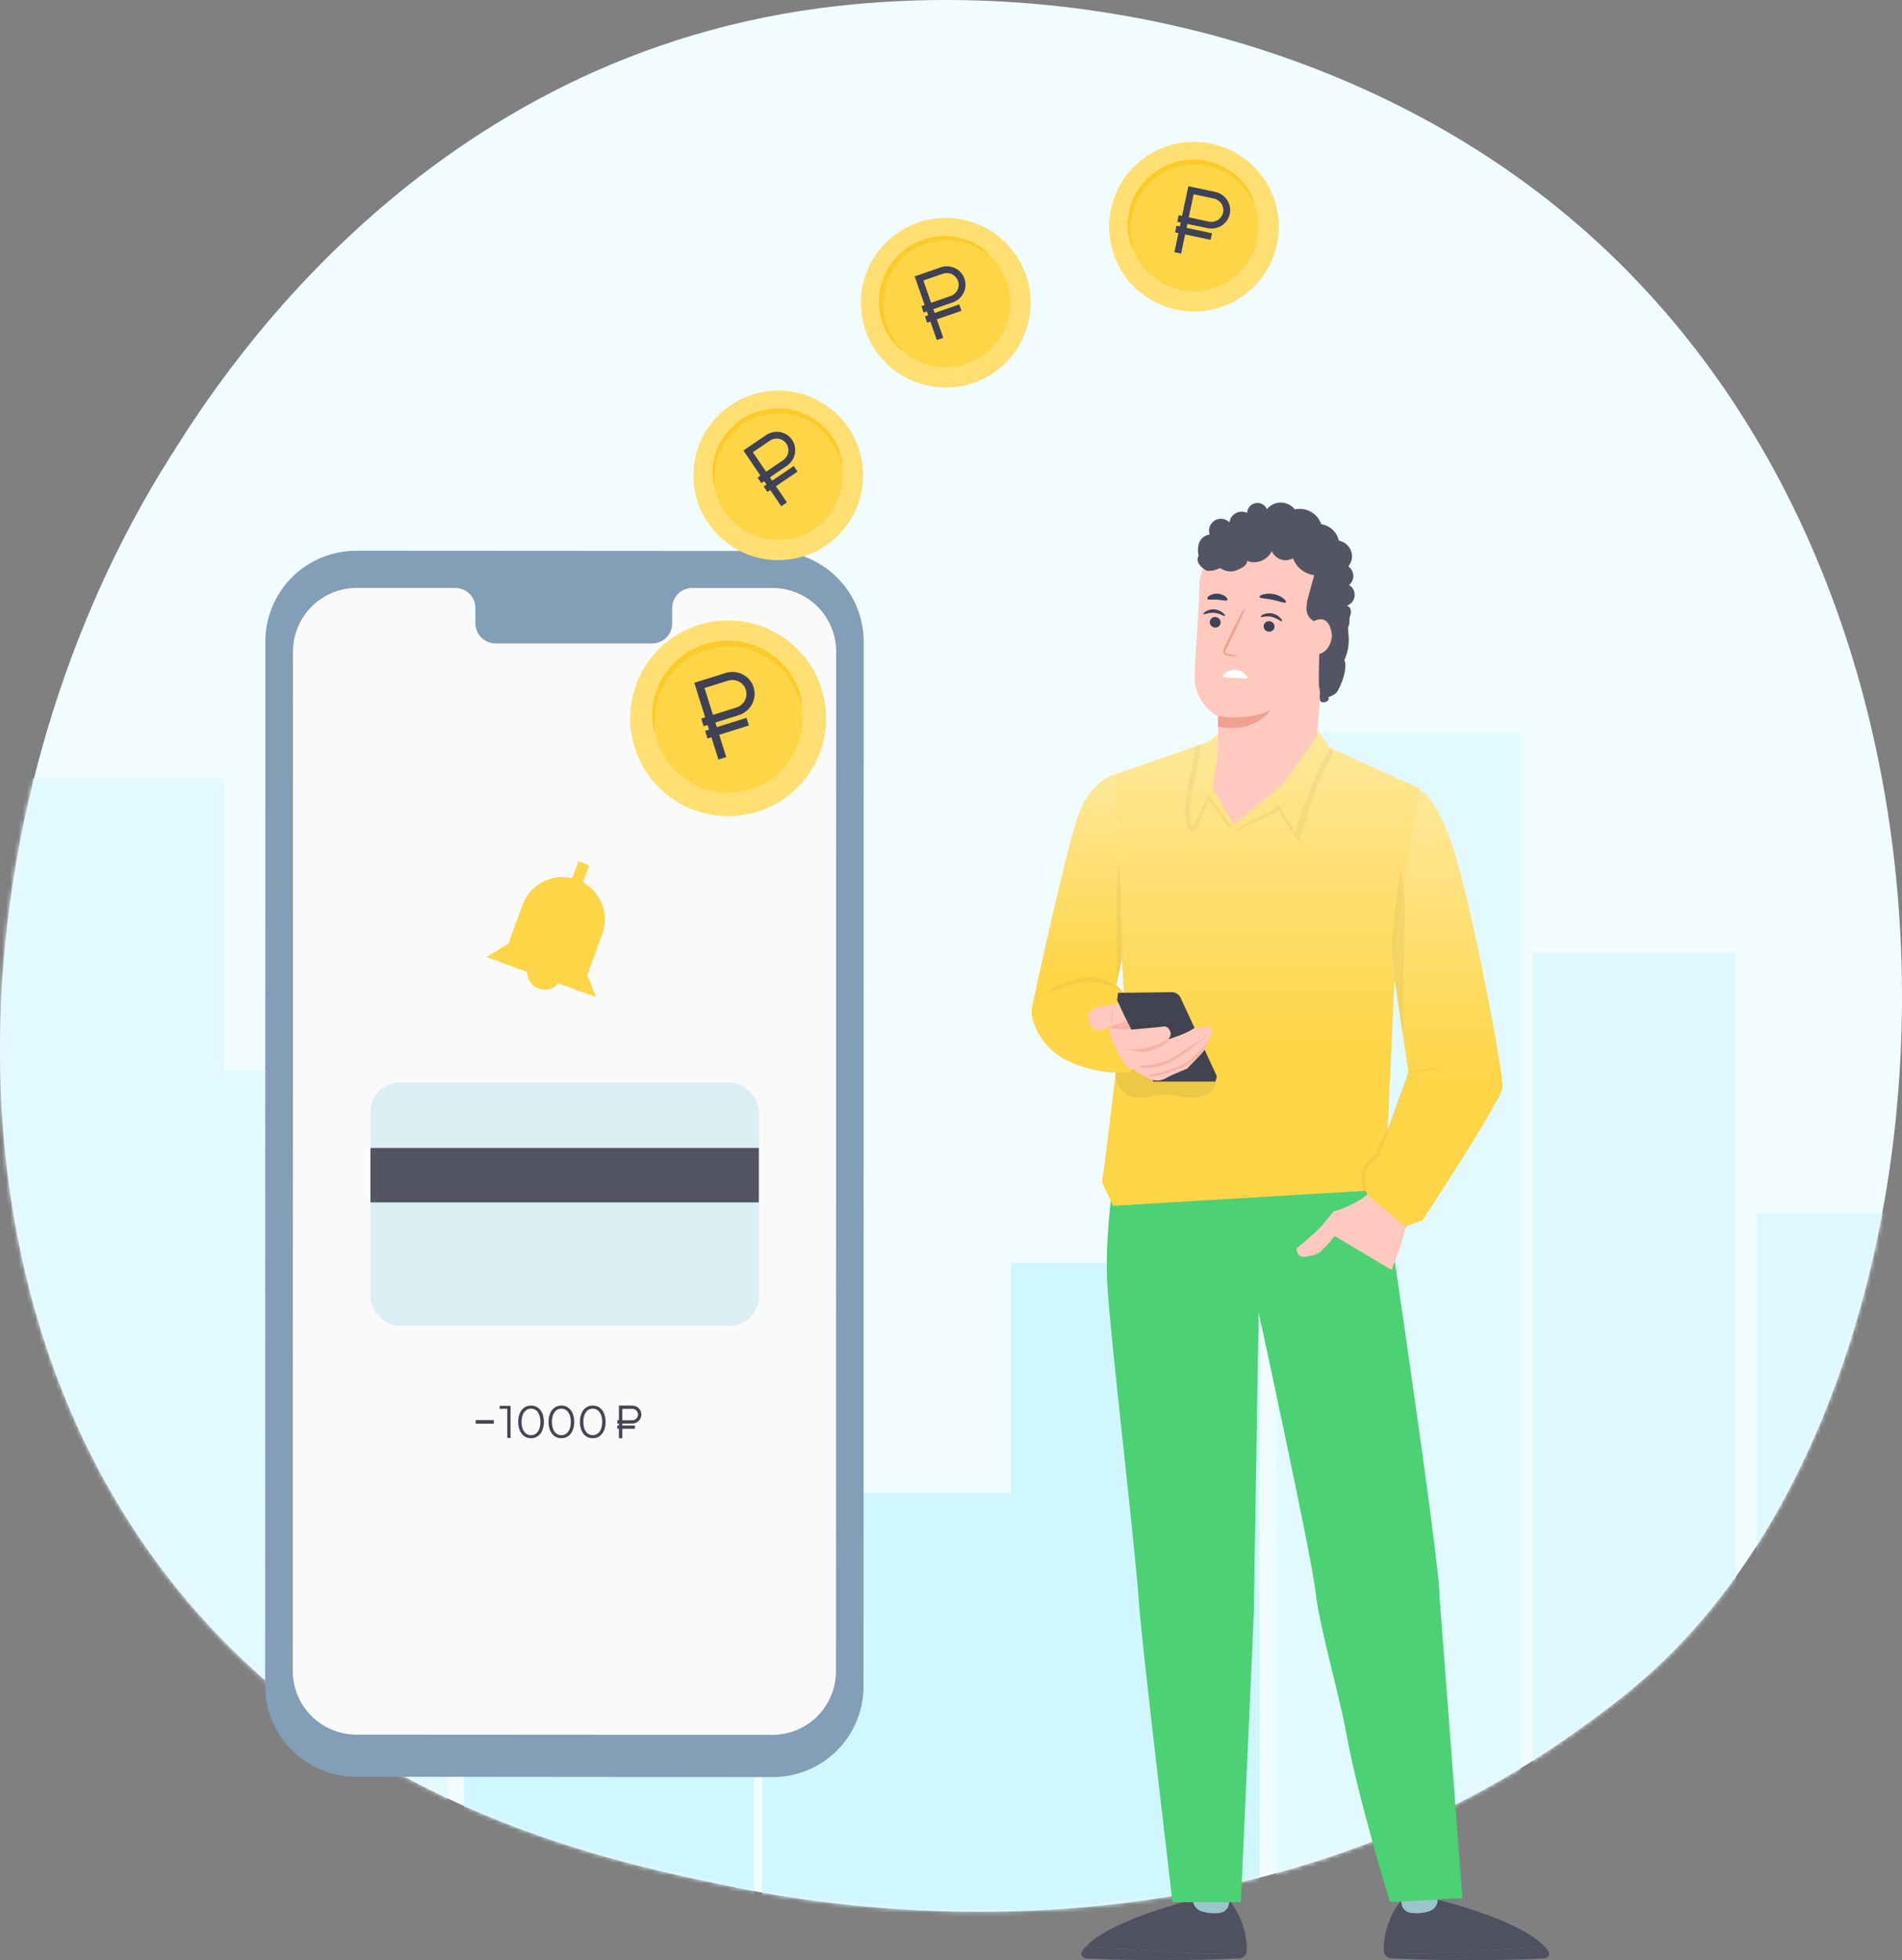<svg width="459" height="473" viewBox="0 0 459 473" fill="none" xmlns="http://www.w3.org/2000/svg">
<rect x="0" y="0" width="459" height="473" fill="#808080" stroke="none"/>
<path d="M405.796 396.42C396.371 406.347 387.452 412.747 380.407 417.804C297.577 477.253 199.58 459.925 178.751 455.693C147.995 449.443 88.544 437.363 45.559 386.799C-19.472 310.298 -9.344 189.774 41.096 110.212C50.318 95.66 99.06 14.888 198.118 1.936C258.067 -5.904 327.953 9.905 378.556 52.319C484.782 141.348 477.22 321.2 405.796 396.42Z" fill="#F0FCFF"/>
<mask id="mask0" mask-type="alpha" maskUnits="userSpaceOnUse" x="0" y="0" width="459" height="462">
<path d="M405.796 396.42C396.371 406.347 387.452 412.747 380.407 417.804C297.577 477.253 199.58 459.925 178.751 455.693C147.995 449.443 88.544 437.363 45.559 386.799C-19.472 310.298 -9.344 189.774 41.096 110.212C50.318 95.66 99.06 14.888 198.118 1.936C258.067 -5.904 327.953 9.905 378.556 52.319C484.782 141.348 477.22 321.2 405.796 396.42Z" fill="#F0FCFF"/>
</mask>
<g mask="url(#mask0)">
<path d="M0 187.859H53.99V258.306H107.98V435.672H0V187.859Z" fill="#E1F9FF"/>
<rect x="111.98" y="242.817" width="69.987" height="247.814" fill="#D0F6FF"/>
<path d="M183.967 360.229H243.956V304.771H303.945V490.631H183.967V360.229Z" fill="#D0F6FF"/>
<rect x="307.943" y="176.867" width="58.989" height="313.764" fill="#E1F9FF"/>
<rect x="369.934" y="229.827" width="48.991" height="260.804" fill="#DEF8FF"/>
<rect x="423.924" y="292.78" width="48.991" height="197.851" fill="#DEF8FF"/>
</g>
<path d="M262.08 469.688C268.925 470.196 280.787 471.017 290.146 471.371C295.769 471.583 299.007 471.112 300.874 470.469C300.874 470.649 300.874 470.818 300.855 470.976C300.829 471.387 300.626 471.774 300.286 472.064C299.945 472.353 299.491 472.525 299.012 472.544C286.773 473.141 274.505 473.152 262.265 472.576C262.028 472.566 261.799 472.504 261.598 472.396C261.398 472.288 261.233 472.137 261.12 471.959C261.007 471.78 260.95 471.58 260.953 471.377C260.957 471.174 261.021 470.976 261.14 470.8C261.423 470.411 261.737 470.04 262.08 469.688Z" fill="#4F5160"/>
<path d="M290.146 471.369C280.787 471.015 268.919 470.194 262.08 469.686C268.804 462.616 290.146 457.851 290.146 457.851H296.179C300.326 462.972 300.918 467.85 300.881 470.469C299.007 471.109 295.769 471.581 290.146 471.369Z" fill="#4F5160"/>
<path d="M297.188 448.019L296.624 459.172C296.595 459.762 296.362 460.323 295.965 460.76C295.568 461.197 295.032 461.483 294.447 461.569C292.929 461.797 291.379 461.669 289.919 461.195C289.404 461.027 288.943 460.723 288.587 460.315C288.23 459.907 287.99 459.41 287.892 458.877L285.941 448.019H297.188Z" fill="#9BC4CE"/>
<path d="M372.742 469.688C365.897 470.196 354.035 471.017 344.676 471.371C339.053 471.583 335.815 471.112 333.949 470.469C333.949 470.649 333.949 470.818 333.967 470.976C333.993 471.387 334.196 471.774 334.537 472.064C334.877 472.353 335.331 472.525 335.81 472.544C348.049 473.141 360.317 473.152 372.558 472.576C372.794 472.566 373.024 472.504 373.224 472.396C373.425 472.288 373.589 472.137 373.702 471.959C373.815 471.78 373.873 471.58 373.869 471.377C373.865 471.174 373.801 470.976 373.682 470.8C373.399 470.411 373.085 470.04 372.742 469.688Z" fill="#4F5160"/>
<path d="M344.677 471.369C354.035 471.015 365.903 470.194 372.742 469.686C366.019 462.616 344.677 457.851 344.677 457.851H338.643C334.497 462.972 333.904 467.85 333.941 470.469C335.815 471.109 339.053 471.581 344.677 471.369Z" fill="#4F5160"/>
<path d="M334.939 446.52L338.198 459.172C338.227 459.761 338.46 460.323 338.857 460.76C339.254 461.197 339.79 461.483 340.375 461.569C341.893 461.797 343.443 461.669 344.903 461.195C345.418 461.027 345.878 460.723 346.235 460.315C346.592 459.907 346.832 459.41 346.93 458.877L344.903 445.021L334.939 446.52Z" fill="#9BC4CE"/>
<path d="M284.356 453.494C284.439 453.66 285.277 453.384 286.383 453.43C287.488 453.476 288.308 453.78 288.41 453.623C288.511 453.467 287.682 452.84 286.41 452.803C285.139 452.767 284.255 453.356 284.356 453.494Z" fill="#3F4256"/>
<path d="M285.169 449.103C285.814 449.25 286.486 449.231 287.122 449.047C287.822 448.91 288.505 448.694 289.157 448.403C289.538 448.23 289.907 448.033 290.262 447.814C290.478 447.695 290.674 447.542 290.843 447.363C290.954 447.238 291.02 447.079 291.03 446.912C291.04 446.745 290.993 446.58 290.898 446.442C290.797 446.319 290.668 446.22 290.523 446.153C290.378 446.086 290.22 446.053 290.06 446.056C289.81 446.054 289.561 446.092 289.323 446.166C288.91 446.274 288.506 446.415 288.116 446.59C287.469 446.88 286.872 447.271 286.348 447.749C285.427 448.56 285.178 449.241 285.242 449.268C285.307 449.296 285.749 448.753 286.661 448.081C287.504 447.453 288.466 447.002 289.489 446.755C289.894 446.645 290.253 446.636 290.364 446.81C290.474 446.985 290.41 446.903 290.364 447.013C290.236 447.143 290.09 447.255 289.931 447.344C289.604 447.556 289.266 447.75 288.918 447.924C288.326 448.221 287.71 448.464 287.075 448.652C286.43 448.756 285.793 448.906 285.169 449.103Z" fill="#3F4256"/>
<path d="M285.426 449.351C285.791 448.81 285.957 448.16 285.896 447.51C285.913 446.824 285.803 446.141 285.573 445.494C285.436 445.109 285.261 444.739 285.048 444.389C284.933 444.14 284.755 443.925 284.532 443.764C284.31 443.603 284.05 443.501 283.777 443.469C283.607 443.475 283.442 443.528 283.301 443.623C283.159 443.717 283.047 443.848 282.976 444.003C282.876 444.218 282.814 444.448 282.791 444.684C282.726 445.096 282.726 445.515 282.791 445.927C282.935 446.623 283.252 447.272 283.713 447.814C284.505 448.734 285.306 448.946 285.316 448.882C285.325 448.817 284.708 448.458 284.099 447.556C283.747 447.042 283.52 446.452 283.436 445.835C283.381 445.481 283.381 445.121 283.436 444.767C283.482 444.38 283.63 444.058 283.786 444.095C283.943 444.132 284.321 444.371 284.486 444.684C284.687 444.996 284.86 445.326 285.002 445.669C285.231 446.259 285.373 446.879 285.426 447.51C285.509 448.688 285.325 449.324 285.426 449.351Z" fill="#3F4256"/>
<path d="M269.188 281.235L333.481 283.297C333.481 283.297 347.795 378.826 347.399 385.482L352.934 458.011L335.437 459.011C335.437 459.011 327.757 433.924 324.939 418.541C323.096 408.304 318.393 392.598 317.463 384.055C316.533 375.512 303.739 316.696 303.739 316.696C303.739 316.696 302.624 385.104 302.596 387.958C302.569 390.812 299.443 459.011 299.443 459.011H282.946C281.629 447.31 275.608 397.108 274.936 387.645C273.72 370.559 267.742 321.363 267.18 309.055C266.618 296.747 269.188 281.235 269.188 281.235Z" fill="#4CD174"/>
<path d="M265.95 285.312C266.18 284.492 271.301 242.044 271.301 242.044L268.639 187.022L291.556 178.985L295.185 176.223L318.213 176.49L320.829 180.375L342.641 190.29L336.561 235.398L334.857 273.142L333.245 287.116L268.593 290.973L265.95 285.312Z" fill="url(#paint0_linear)"/>
<g opacity="0.3">
<path opacity="0.3" d="M269.308 257.208L293.496 260.117C293.534 261.017 293.287 261.906 292.791 262.657C292.295 263.409 291.575 263.986 290.733 264.306C289.018 264.894 287.176 265.012 285.4 264.647C283.632 264.276 281.827 264.109 280.021 264.149C278.178 264.315 276.456 265.024 274.651 264.913C273.75 264.858 272.874 264.599 272.089 264.156C271.304 263.712 270.63 263.096 270.119 262.353C269.608 261.61 269.272 260.761 269.138 259.87C269.004 258.978 269.075 258.068 269.345 257.208H269.308Z" fill="#3F4256"/>
</g>
<path d="M269.383 186.715C269.383 186.715 263.12 187.99 259.988 197.371C256.856 206.751 249.487 240.886 249.018 243.234C248.548 245.581 250.583 253.112 258.763 256.472C263.189 258.384 268.029 259.141 272.828 258.672V241.393L269.383 237.637L270.728 231.542L269.383 186.715Z" fill="url(#paint1_linear)"/>
<path d="M252.953 239.676C253.234 239.583 254.454 239.039 254.718 238.905C255.243 238.675 255.746 238.603 256.704 238.244C257.816 237.82 258.962 237.493 260.131 237.269C260.821 237.13 261.519 237.041 262.222 237.002C262.967 236.949 263.716 236.992 264.451 237.131C267.059 237.639 269.679 238.07 271.399 240.095C271.891 240.726 272.285 241.427 272.569 242.175C272.637 242.463 272.723 242.746 272.827 243.022C272.839 242.949 272.839 242.874 272.827 242.801C272.827 242.645 272.753 242.424 272.689 242.148C272.434 241.373 272.055 240.645 271.565 239.994C269.853 237.887 267.452 236.453 264.786 235.943C264.031 235.796 263.259 235.752 262.492 235.814C261.781 235.861 261.073 235.953 260.374 236.09C259.197 236.337 258.045 236.685 256.929 237.131C256.008 237.508 255.225 237.867 254.718 238.125C254.46 238.244 254.082 238.603 253.953 238.676C253.87 238.708 253.023 239.622 252.953 239.676Z" fill="black" fill-opacity="0.04"/>
<path d="M298.269 200.381L298.668 200.298L298.946 200.205C299.629 199.751 300.287 199.586 301.014 199.206C301.935 198.699 303.087 198.342 304.404 197.707C305.885 197.017 307.237 196.592 308.549 195.617H308.383L312.443 201.704L313.443 203.203L313.943 201.704C314.044 201.373 314.841 199.065 314.943 198.706C316.329 193.955 317.418 190.733 319.442 186.216C320.216 184.485 320.981 183.074 321.441 182.117L321.941 181.219L321.059 180.764C321.061 180.73 320.829 180.714 320.827 180.681C320.827 180.681 320.827 180.681 320.763 180.764L320.606 181.04C320.477 181.288 320.274 181.647 320.026 182.117C319.528 183.037 318.838 184.437 318.036 186.167C315.965 190.67 314.229 195.32 312.841 200.077L312.546 201.136H312.767L308.715 194.37L308.65 194.259L308.549 194.342C307.253 195.314 305.865 196.156 304.404 196.855C303.096 197.509 301.935 198.061 301.014 198.577C300.292 198.974 299.594 199.414 298.923 199.893L298.407 200.298C298.359 200.322 298.313 200.35 298.269 200.381Z" fill="black" fill-opacity="0.04"/>
<path d="M289.947 179.72C289.947 179.72 289.947 179.72 289.272 179.953L288.447 180.22C288.235 181.205 287.998 183.513 287.593 185.216C287.188 186.919 286.917 188.929 286.447 191.212C286.198 192.41 286.017 193.987 285.947 195.209C285.864 196.535 286.017 197.918 286.447 199.175C286.521 199.414 287.355 200.475 287.447 200.705L287.947 201.204L288.447 200.205C289.936 197.642 290.722 195.712 291.766 192.938H291.581L294.946 197.707L296.584 199.608L297.108 199.928C297.142 199.979 297.9 200.164 297.945 200.205C297.915 200.15 297.44 199.657 297.403 199.608L297.108 199.175L295.929 197.536L291.701 191.737L291.581 191.58L291.517 191.764C290.46 194.52 289.182 197.186 287.694 199.736H287.906C287.823 199.525 287.713 199.313 287.639 199.083C287.224 197.854 287.049 196.557 287.123 195.262C287.191 194.053 287.348 192.85 287.593 191.663C288.053 189.38 288.514 187.327 288.827 185.596C289.14 183.866 289.454 182.494 289.656 181.5C289.739 181.03 289.813 180.662 289.868 180.386C289.901 180.244 289.943 179.866 289.947 179.72Z" fill="black" fill-opacity="0.04"/>
<path d="M269.95 207.699C269.876 207.699 269.349 210.824 269.45 221.189C269.552 231.555 269.386 237.177 269.45 237.177C269.482 237.177 270.45 233.68 270.95 231.681C271.118 229.085 270.65 225.832 270.599 220.608C270.498 210.243 270.015 207.699 269.95 207.699Z" fill="black" fill-opacity="0.04"/>
<path d="M317.727 177.999L308.977 189.884L297.666 198.961L292.572 190.087L293.947 181.863V172.87C293.947 172.87 289.044 170.662 288.281 164.218C288.281 158.381 289.448 147.72 289.448 140.394C290.187 136.126 292.103 133.46 295.542 130.823C298.981 128.185 303.287 126.939 307.604 127.331L308.525 127.414C318.068 128.84 322.176 137.742 320.5 147.234L317.736 177.999" fill="#FFC9BF"/>
<path d="M293.946 172.87C298.197 173.337 302.87 173.243 306.66 171.263C306.66 171.263 303.074 177.034 293.946 175.368V172.87Z" fill="#F19F90"/>
<path d="M291.954 149.973C291.918 150.316 292.019 150.659 292.234 150.928C292.45 151.197 292.763 151.37 293.106 151.409C293.272 151.438 293.442 151.433 293.606 151.395C293.77 151.357 293.925 151.287 294.062 151.188C294.198 151.09 294.313 150.965 294.401 150.821C294.488 150.677 294.546 150.517 294.571 150.35C294.602 150.007 294.5 149.666 294.285 149.396C294.071 149.127 293.76 148.951 293.419 148.905C293.252 148.877 293.082 148.883 292.918 148.922C292.754 148.961 292.599 149.033 292.463 149.132C292.326 149.231 292.211 149.357 292.124 149.501C292.036 149.646 291.979 149.806 291.954 149.973Z" fill="#3F4256"/>
<path d="M290.418 148.207C290.566 148.391 291.625 147.747 293.044 147.875C294.463 148.004 295.439 148.796 295.605 148.658C295.771 148.52 295.55 148.262 295.126 147.894C294.556 147.407 293.847 147.113 293.099 147.056C292.363 146.987 291.623 147.154 290.989 147.535C290.519 147.829 290.344 148.124 290.418 148.207Z" fill="#3F4256"/>
<path d="M304.951 150.965C304.915 151.308 305.015 151.652 305.231 151.923C305.446 152.193 305.76 152.368 306.103 152.41C306.269 152.439 306.439 152.434 306.603 152.396C306.767 152.358 306.922 152.288 307.059 152.189C307.195 152.091 307.311 151.966 307.398 151.822C307.486 151.678 307.543 151.518 307.568 151.351C307.602 151.008 307.5 150.665 307.285 150.395C307.07 150.125 306.759 149.95 306.416 149.906C306.25 149.877 306.08 149.882 305.916 149.92C305.752 149.957 305.597 150.028 305.46 150.126C305.324 150.225 305.208 150.35 305.121 150.494C305.034 150.638 304.976 150.798 304.951 150.965Z" fill="#3F4256"/>
<path d="M304.218 148.848C304.347 149.051 305.48 148.526 306.871 148.848C308.262 149.171 309.146 150.036 309.331 149.898C309.515 149.76 309.331 149.493 308.934 149.078C308.414 148.541 307.743 148.175 307.009 148.029C306.285 147.885 305.534 147.972 304.862 148.278C304.393 148.48 304.218 148.756 304.218 148.848Z" fill="#3F4256"/>
<path d="M298.701 158.412C297.979 158.106 297.22 157.896 296.444 157.786C296.084 157.721 295.743 157.611 295.706 157.362C295.71 156.986 295.829 156.62 296.047 156.313C296.462 155.466 296.904 154.582 297.365 153.652C299.207 149.869 300.58 146.748 300.423 146.674C300.267 146.601 298.655 149.611 296.812 153.395C296.361 154.315 295.937 155.236 295.531 156.074C295.263 156.487 295.152 156.984 295.218 157.473C295.26 157.604 295.33 157.724 295.424 157.824C295.518 157.925 295.634 158.003 295.762 158.053C295.958 158.126 296.162 158.175 296.37 158.2C297.135 158.369 297.918 158.44 298.701 158.412Z" fill="#F19F90"/>
<path d="M303.947 144.043C304.049 144.439 305.477 144.384 307.125 144.733C308.774 145.083 310.073 145.654 310.322 145.341C310.432 145.184 310.239 144.798 309.723 144.42C309.05 143.887 308.256 143.526 307.411 143.371C306.571 143.188 305.698 143.21 304.869 143.435C304.233 143.573 303.901 143.85 303.947 144.043Z" fill="#3F4256"/>
<path d="M291.37 144.506C291.591 144.846 292.595 144.598 293.774 144.69C294.953 144.782 295.921 145.104 296.179 144.791C296.289 144.634 296.179 144.303 295.755 143.953C295.204 143.538 294.543 143.295 293.855 143.254C293.167 143.213 292.481 143.376 291.886 143.723C291.443 144.018 291.277 144.34 291.37 144.506Z" fill="#3F4256"/>
<path d="M289.269 131.319C289.432 130.711 289.77 130.163 290.242 129.746C290.714 129.328 291.298 129.059 291.922 128.972C291.712 128.355 291.719 127.684 291.94 127.071C292.162 126.458 292.586 125.939 293.142 125.598C293.698 125.258 294.353 125.116 295 125.197C295.648 125.278 296.248 125.577 296.703 126.044C296.764 125.577 296.936 125.13 297.204 124.742C297.472 124.354 297.829 124.036 298.245 123.814C298.661 123.591 299.125 123.471 299.597 123.464C300.068 123.456 300.535 123.561 300.958 123.77C300.977 123.205 301.187 122.663 301.555 122.233C301.922 121.802 302.425 121.51 302.981 121.403C303.536 121.296 304.112 121.381 304.613 121.644C305.114 121.907 305.511 122.332 305.739 122.85C306.146 122.349 306.662 121.947 307.247 121.672C307.831 121.398 308.47 121.258 309.116 121.265C309.762 121.271 310.398 121.422 310.978 121.708C311.557 121.993 312.065 122.406 312.463 122.914C313.781 122.627 315.158 122.832 316.336 123.49C317.513 124.148 318.409 125.214 318.855 126.486C319.881 126.651 320.835 127.119 321.593 127.829C322.351 128.539 322.88 129.46 323.111 130.472C323.77 130.588 324.387 130.876 324.901 131.305C325.414 131.735 325.805 132.292 326.036 132.92C326.266 133.548 326.327 134.226 326.213 134.885C326.099 135.545 325.814 136.162 325.386 136.677C325.742 136.927 326.036 137.256 326.244 137.638C326.452 138.02 326.569 138.445 326.586 138.88C326.603 139.315 326.52 139.747 326.342 140.145C326.164 140.542 325.897 140.892 325.561 141.169C326.015 141.439 326.382 141.833 326.619 142.305C326.856 142.777 326.952 143.307 326.897 143.832C326.842 144.357 326.637 144.855 326.307 145.268C325.977 145.68 325.536 145.989 325.036 146.159C325.957 146.361 326.215 147.623 325.856 148.488C325.496 149.353 325.828 150.413 325.386 151.242C325.017 151.923 326.307 155.239 324.44 159.236C325.44 161.734 323 166.763 322.44 167.23C321.88 167.697 321.226 168.037 320.522 168.227L320.669 168.43C320.761 169.249 319.582 169.7 318.827 169.35C318.148 168.865 318.722 167.016 318.441 166.231C317.943 165.425 318.663 153.162 318.441 152.241C318.338 151.777 317.941 151.741 317.353 151.242C317.059 150.682 316.643 150.089 317.059 149.86C316.549 149.595 316.117 149.2 315.808 148.715C315.5 148.23 315.324 147.672 315.3 147.098C315.266 145.944 315.437 144.794 315.806 143.701C316.248 142.062 316.697 140.424 317.151 138.785C316.009 138.636 314.929 138.18 314.027 137.465C313.125 136.75 312.435 135.803 312.03 134.725C311.585 134.975 311.092 135.128 310.583 135.174C310.075 135.22 309.562 135.158 309.079 134.992C308.596 134.826 308.154 134.559 307.782 134.211C307.409 133.862 307.115 133.438 306.918 132.967C306.409 134.047 305.509 134.894 304.399 135.337C303.289 135.779 302.053 135.785 300.94 135.351C301.078 136.677 298.619 137.671 297.311 137.901C296.298 137.945 295.299 137.657 294.464 137.082C294.464 137.082 292.143 138.187 290.983 137.588C289.822 136.99 288.376 135.351 289.269 134.173C289.031 133.237 289.031 132.255 289.269 131.319Z" fill="#535565"/>
<path d="M316.141 150.452C316.27 150.376 320.713 146.866 321.439 153.385C320.992 158.132 317.264 158.073 317.232 157.884C317.199 157.695 316.141 150.452 316.141 150.452Z" fill="#FFC9BF"/>
<path d="M295.144 163.318C295.327 163.457 296.517 163.521 298.232 163.611C299.947 163.701 300.876 163.758 301.027 163.606C301.177 163.455 300.956 163.136 300.457 162.652C299.8 162.031 298.944 161.663 298.042 161.612C297.175 161.563 296.323 161.852 295.667 162.419C295.193 162.858 295.056 163.251 295.144 163.318Z" fill="white"/>
<path d="M269.825 239.58L282.721 239.414C283.152 239.412 283.576 239.524 283.95 239.739C284.324 239.954 284.634 240.264 284.849 240.638L293.654 259.703L293.323 260.983H278.355L269.595 241.329L269.825 239.58Z" fill="#414350"/>
<path d="M269.926 242.111L270.396 243.188L273.003 248.454C273.003 248.454 279.754 247.855 280.823 247.708C281.891 247.561 282.444 248.702 282.518 249.365C282.495 249.893 282.297 250.398 281.956 250.801C281.956 250.801 286.128 249.485 287.547 248.49C288.965 247.496 289.665 248.122 289.665 248.122C289.874 247.927 290.124 247.78 290.395 247.692C290.667 247.603 290.955 247.576 291.239 247.611C291.523 247.646 291.796 247.743 292.038 247.895C292.28 248.047 292.486 248.25 292.641 248.49C292.144 250.219 291.455 251.887 290.587 253.462C290.025 254.327 286.902 257.337 286.69 257.687C286.478 258.037 284.074 258.681 281.311 260.191C280.566 260.625 279.702 260.811 278.844 260.722C277.986 260.632 277.179 260.272 276.54 259.694C276.411 259.707 276.281 259.707 276.153 259.694C275.508 259.62 273.813 258 273.39 258.046C272.966 258.092 272.607 258.046 271.759 257.061C270.184 254.896 268.925 252.519 268.02 250C267.531 248.316 267.817 247.883 267.955 247.772C267.172 248.162 266.327 248.414 265.459 248.518C263.69 248.803 262.769 247.524 262.631 245.121C262.493 242.718 267.955 242.746 269.926 242.111Z" fill="#FFC9BF"/>
<path d="M270.847 253.103C270.989 253.16 271.138 253.197 271.289 253.213C271.584 253.268 272.008 253.324 272.542 253.37C273.922 253.462 275.262 254.103 276.613 253.809C277.969 253.52 279.233 252.973 280.449 252.31C280.82 252.118 281.609 251.554 281.949 251.311C282.083 251.235 281.863 250.807 281.974 250.7C281.974 250.7 281.403 251.031 280.473 251.501C279.246 252.107 277.95 252.561 276.613 252.854C275.277 253.144 273.909 253.265 272.542 253.213C271.511 253.176 270.847 253.066 270.847 253.103Z" fill="#F19F90" fill-opacity="0.5"/>
<path d="M267.531 248.058C267.531 248.113 271.717 248.654 272.951 248.313C272.451 247.314 271.96 246.379 271.951 246.315C271.169 246.304 270.42 246.922 269.677 247.165C268.915 247.335 268.189 247.637 267.531 248.058Z" fill="#F19F90" fill-opacity="0.5"/>
<path d="M268.147 243.51C268.083 243.51 268.332 244.265 268.341 245.204C268.362 245.598 268.322 245.992 268.221 246.373C268.165 246.522 268.07 246.653 267.945 246.751C267.945 246.751 268 246.751 268.092 246.751C268.207 246.68 268.3 246.578 268.359 246.456C268.514 246.064 268.58 245.643 268.553 245.223C268.584 244.625 268.443 244.031 268.147 243.51Z" fill="#F19F90" fill-opacity="0.5"/>
<path d="M274.643 257.208H274.854L275.389 257.623C275.914 257.623 276.805 257.733 277.735 257.623C278.826 257.507 279.903 257.282 280.95 256.951C281.568 256.75 282.167 256.491 282.737 256.177C283.326 255.855 283.906 255.478 284.505 255.1C287.195 253.379 289.509 251.243 291.057 250.23C290.979 249.627 290.672 249.077 290.2 248.693C290.075 248.594 289.939 248.511 289.795 248.445C289.703 248.445 289.647 248.38 289.647 248.389C289.647 248.399 289.85 248.491 290.154 248.748C290.583 249.139 290.855 249.672 290.918 250.249V250.184C289.343 251.151 286.939 252.679 284.25 254.392C283.651 254.769 283.071 255.146 282.49 255.469C281.929 255.774 281.344 256.033 280.74 256.242C279.708 256.575 278.647 256.813 277.572 256.951C276.651 257.08 275.904 257.135 275.389 257.19L274.79 257.254L274.643 257.208Z" fill="#F19F90" fill-opacity="0.5"/>
<path d="M276.927 259.5C277.14 259.5 277.536 259.865 277.745 259.823C278.151 259.758 278.731 259.657 279.45 259.5C281.319 259.099 283.15 258.535 284.921 257.816C285.899 257.404 286.814 256.856 287.638 256.186C288.298 255.637 288.914 255.037 289.48 254.391C289.969 253.839 290.337 253.379 290.595 253.056C290.732 252.895 291.839 250.993 291.947 250.811C291.791 250.953 290.479 252.45 290.347 252.615C290.071 252.918 289.684 253.369 289.186 253.894C288.618 254.523 288.002 255.108 287.344 255.643C286.527 256.286 285.625 256.813 284.664 257.208C282.901 257.922 281.088 258.503 279.239 258.948C278.529 259.123 277.958 259.243 277.553 259.335C277.341 259.377 277.132 259.432 276.927 259.5Z" fill="#F19F90" fill-opacity="0.5"/>
<g opacity="0.3">
<path opacity="0.3" d="M340.05 258.81C342.381 257.47 344.852 256.39 347.419 255.588C349.997 254.785 352.768 254.853 355.304 255.781C355.58 255.892 355.893 256.076 355.912 256.37C355.93 256.665 355.414 256.978 354.991 257.042C350.072 257.825 344.858 258.184 339.958 258.884" fill="#3F4256"/>
</g>
<path d="M312.896 301.249C312.896 301.249 317.944 297.152 319.399 295.293C320.855 293.433 321.813 292.365 321.813 292.365C321.813 292.365 327.855 290.524 330.103 288.002C332.35 285.479 335.97 281.769 335.97 281.769L343.127 289.263C343.127 289.263 339 295.946 338.66 298.156C338.319 300.365 335.804 306.441 335.804 306.441L322.071 298.238C322.071 298.238 319.141 302.326 317.272 302.777C315.706 303.127 313.016 304.241 312.896 301.249Z" fill="#FFC9BF"/>
<path d="M342.481 190.531C342.481 190.531 347.427 191.792 352.337 210.24C356.767 226.894 362.791 259.031 362.589 262.271C362.386 265.512 343.246 294.492 343.246 294.492L339.11 295.965L330.221 288.6C330.221 288.6 327.32 283.785 328.149 282.616C328.978 281.447 332.662 278.934 332.662 278.934L339.939 258.865L335.895 232.261L342.481 190.531Z" fill="url(#paint2_linear)"/>
<path d="M347.428 257.65C347.25 257.63 347.071 257.63 346.893 257.65L345.383 257.853L339.902 258.69H339.801L339.755 258.801C338.613 261.931 337.167 265.862 335.592 270.142C334.459 273.309 332.866 276.014 331.936 278.592L332 278.5C331.401 279.006 330.812 279.421 330.287 279.955C329.798 280.451 329.396 281.027 329.099 281.658C328.626 282.687 328.453 283.83 328.601 284.953C328.727 285.657 328.809 286.636 329.099 287.289L329.5 287.358C329.569 287.358 329.945 288.433 329.881 287.086C329.641 286.427 329.471 285.888 329.374 285.194C329.276 284.124 329.473 283.048 329.945 282.082C330.229 281.494 330.613 280.958 331.078 280.499C331.566 280.029 332.193 279.578 332.791 279.1H332.837V279.044C333.759 276.467 334.873 273.521 336.024 270.345L340.096 258.966L339.948 259.086L345.457 258.129L346.949 257.825C347.116 257.791 347.278 257.732 347.428 257.65Z" fill="black" fill-opacity="0.04"/>
<path d="M337.93 210C337.811 210 337.08 215.812 336.231 222.984C335.381 230.157 336.811 238.479 336.938 238.479C337.026 238.479 338.438 249.47 338.438 249.47C338.703 247.44 338.688 226.216 338.938 223.989C339.745 216.813 338.015 210 337.93 210Z" fill="black" fill-opacity="0.04"/>
<path d="M186.488 428.819L85.888 428.731C80.08 428.731 74.51 426.425 70.403 422.321C66.296 418.216 63.988 412.649 63.988 406.844L64.041 154.787C64.041 148.982 66.348 143.415 70.455 139.311C74.562 135.206 80.133 132.9 85.941 132.9L186.532 132.961C192.34 132.961 197.91 135.267 202.018 139.372C206.125 143.477 208.432 149.044 208.432 154.849L208.388 406.905C208.392 409.782 207.828 412.631 206.729 415.289C205.63 417.948 204.017 420.364 201.983 422.399C199.949 424.434 197.534 426.049 194.875 427.15C192.216 428.252 189.366 428.819 186.488 428.819Z" fill="#839EB7"/>
<path d="M186.435 141.883H166.953C165.67 141.91 164.45 142.446 163.561 143.371C162.673 144.297 162.188 145.538 162.214 146.82V150.322C162.228 150.958 162.116 151.59 161.885 152.182C161.655 152.774 161.309 153.315 160.869 153.774C160.429 154.232 159.902 154.6 159.32 154.855C158.738 155.11 158.11 155.248 157.475 155.26H119.456C118.172 155.228 116.953 154.688 116.066 153.76C115.18 152.831 114.698 151.588 114.726 150.305V146.82C114.74 146.185 114.628 145.552 114.398 144.959C114.167 144.367 113.822 143.825 113.382 143.366C112.942 142.906 112.415 142.538 111.833 142.282C111.25 142.026 110.623 141.887 109.987 141.874H86.054C84.039 141.874 82.043 142.271 80.181 143.041C78.319 143.812 76.627 144.942 75.202 146.366C73.777 147.791 72.646 149.482 71.875 151.343C71.104 153.204 70.707 155.198 70.707 157.213L70.654 403.228C70.657 407.294 72.273 411.193 75.149 414.069C78.025 416.944 81.925 418.562 85.993 418.567L186.391 418.628C190.462 418.628 194.366 417.012 197.244 414.136C200.122 411.259 201.739 407.357 201.739 403.289L201.791 157.274C201.797 155.255 201.404 153.254 200.635 151.387C199.866 149.52 198.736 147.823 197.309 146.393C195.883 144.963 194.188 143.829 192.322 143.055C190.456 142.281 188.456 141.883 186.435 141.883Z" fill="#FAFAFA"/>
<rect x="89.393" y="261.249" width="93.732" height="58.658" rx="7" fill="#DAEEF3"/>
<rect x="89.393" y="277.008" width="93.732" height="13.133" fill="#535565"/>
<path d="M123.209 339.237V346.981H122.415V339.943H120.584V339.237H123.209Z" fill="#434552"/>
<path d="M125.059 343.108C125.059 340.64 126.356 339.169 128.148 339.169C129.94 339.169 131.248 340.64 131.248 343.108C131.248 345.577 129.94 347.048 128.148 347.048C126.356 347.048 125.059 345.577 125.059 343.108ZM130.424 343.108C130.424 341.047 129.456 339.904 128.148 339.904C126.841 339.904 125.862 341.047 125.862 343.108C125.862 345.17 126.831 346.322 128.148 346.322C129.465 346.322 130.424 345.18 130.424 343.108Z" fill="#434552"/>
<path d="M132.381 343.108C132.381 340.64 133.679 339.169 135.471 339.169C137.262 339.169 138.57 340.64 138.57 343.108C138.57 345.577 137.262 347.048 135.471 347.048C133.679 347.048 132.381 345.577 132.381 343.108ZM137.756 343.108C137.756 341.047 136.788 339.904 135.471 339.904C134.153 339.904 133.194 341.047 133.194 343.108C133.194 345.17 134.163 346.322 135.471 346.322C136.778 346.322 137.756 345.18 137.756 343.108Z" fill="#434552"/>
<path d="M139.955 343.108C139.955 340.64 141.253 339.169 143.045 339.169C144.837 339.169 146.144 340.64 146.144 343.108C146.144 345.577 144.837 347.048 143.045 347.048C141.253 347.048 139.955 345.577 139.955 343.108ZM145.331 343.108C145.331 341.047 144.362 339.904 143.045 339.904C141.728 339.904 140.769 341.047 140.769 343.108C140.769 345.17 141.737 346.322 143.045 346.322C144.352 346.322 145.331 345.18 145.331 343.108Z" fill="#434552"/>
<path fill-rule="evenodd" clip-rule="evenodd" d="M149.364 339.168H152.572C153.157 339.168 153.718 339.397 154.131 339.803C154.545 340.209 154.777 340.761 154.777 341.335C154.776 341.91 154.544 342.461 154.13 342.868C153.716 343.274 153.155 343.502 152.57 343.502H150.164L150.164 343.975H153.212L153.212 344.763H150.164L150.163 347.048H149.361L149.362 344.763H148.961L148.961 343.975H149.362L149.362 343.502H148.961L148.962 342.714H149.363L149.364 339.168ZM150.166 339.956H152.572C152.944 339.956 153.301 340.102 153.564 340.36C153.827 340.619 153.975 340.97 153.975 341.335C153.974 341.701 153.826 342.052 153.563 342.31C153.3 342.569 152.943 342.714 152.571 342.714H150.165L150.165 341.335L150.166 339.956Z" fill="#434552"/>
<rect x="114.797" y="342.67" width="4.381" height="0.876" fill="#434552"/>
<path d="M143.818 240.596L141.75 235.194L145.342 225.38C146.181 223.083 146.171 220.562 145.313 218.273C144.455 215.983 142.806 214.076 140.664 212.895L142.162 208.789L139.578 207.844L138.089 211.906C135.648 211.326 133.08 211.66 130.869 212.846C128.659 214.032 126.961 215.987 126.096 218.341L122.68 227.691L117.424 230.948L127.174 234.529C127.179 235.234 127.357 235.928 127.694 236.548C128.03 237.168 128.513 237.697 129.101 238.086C129.69 238.476 130.365 238.716 131.067 238.784C131.77 238.852 132.478 238.747 133.13 238.477C133.758 238.219 134.313 237.813 134.751 237.295L143.818 240.596Z" fill="#FED546"/>
<path d="M199.045 169.566C199.789 174.179 199.146 178.91 197.199 183.158C195.252 187.406 192.088 190.982 188.107 193.432C184.126 195.882 179.507 197.097 174.834 196.923C170.162 196.748 165.647 195.192 161.86 192.452C158.072 189.712 155.184 185.91 153.559 181.528C151.935 177.147 151.648 172.382 152.734 167.837C153.82 163.292 156.231 159.171 159.662 155.996C163.092 152.821 167.388 150.735 172.005 150.001C178.187 149.013 184.508 150.519 189.578 154.188C194.649 157.857 198.054 163.388 199.045 169.566Z" fill="#FFDF71"/>
<path d="M193.495 170.447C194.058 173.957 193.567 177.556 192.083 180.787C190.6 184.019 188.191 186.738 185.162 188.602C182.132 190.465 178.618 191.389 175.063 191.256C171.508 191.123 168.072 189.94 165.19 187.855C162.308 185.771 160.109 182.879 158.872 179.546C157.634 176.213 157.413 172.588 158.237 169.129C159.061 165.67 160.893 162.533 163.5 160.115C166.108 157.697 169.375 156.105 172.887 155.542C175.22 155.169 177.603 155.258 179.901 155.805C182.198 156.351 184.366 157.345 186.28 158.729C188.193 160.113 189.815 161.86 191.053 163.871C192.291 165.881 193.121 168.116 193.495 170.447Z" fill="#FED546"/>
<path d="M193.399 169.889C193.293 169.89 193.096 169.147 192.592 167.829C191.887 165.982 190.902 164.255 189.672 162.708C188.822 161.653 187.859 160.695 186.802 159.85C185.586 158.89 184.252 158.091 182.832 157.473C182.069 157.135 181.281 156.856 180.476 156.639C179.638 156.402 178.782 156.231 177.917 156.127C177.033 156.019 176.141 155.98 175.251 156.01C174.324 156.042 173.401 156.144 172.49 156.313C171.589 156.496 170.702 156.742 169.835 157.048C168.987 157.354 168.164 157.724 167.371 158.153C166.606 158.569 165.875 159.044 165.185 159.575C164.498 160.064 163.851 160.608 163.248 161.199C162.159 162.298 161.215 163.532 160.44 164.872C159.768 166.048 159.228 167.295 158.831 168.589C158.258 170.481 157.981 172.45 158.01 174.426C158.029 175.831 158.133 176.622 158.04 176.637C157.947 176.651 157.684 175.902 157.498 174.46C157.252 172.408 157.392 170.329 157.908 168.329C158.266 166.934 158.786 165.586 159.46 164.313C160.235 162.841 161.21 161.484 162.357 160.278C162.967 159.627 163.627 159.024 164.331 158.474C165.068 157.895 165.85 157.374 166.668 156.918C167.517 156.442 168.403 156.036 169.317 155.704C170.26 155.362 171.227 155.093 172.211 154.899C173.195 154.721 174.192 154.614 175.191 154.579C176.163 154.553 177.135 154.604 178.098 154.733C179.028 154.85 179.947 155.045 180.844 155.316C181.707 155.563 182.548 155.876 183.362 156.254C186.187 157.566 188.624 159.586 190.436 162.118C191.655 163.787 192.555 165.666 193.089 167.662C193.461 169.069 193.479 169.874 193.399 169.889Z" fill="#FACB29"/>
<path fill-rule="evenodd" clip-rule="evenodd" d="M167.553 164.763L175.088 162.394C176.461 161.962 177.948 162.084 179.219 162.733C180.491 163.382 181.444 164.505 181.868 165.855C182.293 167.205 182.154 168.671 181.483 169.931C180.811 171.191 179.663 172.141 178.289 172.573L172.638 174.35L172.987 175.461L180.145 173.21L180.727 175.061L173.569 177.312L175.257 182.679L173.374 183.272L171.686 177.904L170.744 178.2L170.162 176.349L171.104 176.053L170.754 174.943L169.813 175.239L169.23 173.388L170.172 173.092L167.553 164.763ZM170.019 166.022L175.67 164.245C176.544 163.97 177.49 164.047 178.299 164.46C179.108 164.873 179.714 165.588 179.985 166.447C180.255 167.306 180.166 168.239 179.739 169.041C179.312 169.843 178.581 170.448 177.707 170.723L172.056 172.5L171.037 169.261L170.019 166.022Z" fill="#3F4256"/>
<path d="M208.102 112.015C208.634 116.028 207.963 120.109 206.173 123.741C204.383 127.373 201.556 130.393 198.048 132.418C194.541 134.443 190.511 135.383 186.469 135.118C182.427 134.853 178.555 133.396 175.342 130.931C172.129 128.465 169.719 125.103 168.419 121.269C167.119 117.434 166.986 113.301 168.038 109.391C169.089 105.482 171.277 101.972 174.326 99.305C177.374 96.639 181.145 94.937 185.162 94.414C190.539 93.708 195.977 95.166 200.279 98.466C204.581 101.767 207.395 106.641 208.102 112.015Z" fill="#FFDF71"/>
<path d="M203.245 112.652C203.651 115.71 203.14 118.82 201.778 121.587C200.415 124.355 198.261 126.657 195.59 128.201C192.918 129.745 189.848 130.463 186.768 130.263C183.688 130.063 180.737 128.955 178.287 127.078C175.838 125.202 174 122.641 173.007 119.72C172.014 116.8 171.91 113.651 172.708 110.671C173.506 107.691 175.17 105.015 177.49 102.981C179.81 100.947 182.682 99.646 185.742 99.243C187.772 98.974 189.836 99.108 191.815 99.636C193.793 100.165 195.648 101.078 197.274 102.323C198.899 103.568 200.263 105.122 201.288 106.894C202.313 108.666 202.978 110.623 203.245 112.652Z" fill="#FED546"/>
<path d="M203.177 112.165C202.897 111.587 202.68 110.982 202.53 110.358C201.964 108.742 201.152 107.222 200.123 105.853C198.601 103.84 196.613 102.227 194.33 101.151C192.993 100.523 191.572 100.092 190.112 99.87C189.338 99.755 188.556 99.698 187.774 99.699C186.971 99.711 186.17 99.776 185.377 99.896C184.584 100.032 183.802 100.223 183.035 100.467C180.881 101.172 178.914 102.352 177.28 103.921C176.313 104.846 175.469 105.891 174.768 107.031C173.273 109.506 172.477 112.341 172.467 115.233C172.517 115.873 172.502 116.516 172.423 117.153C172.353 117.175 172.126 116.499 171.997 115.249C171.839 113.465 172.013 111.668 172.511 109.948C172.851 108.753 173.332 107.603 173.945 106.523C174.656 105.275 175.533 104.13 176.551 103.118C177.089 102.576 177.666 102.074 178.278 101.617C178.929 101.134 179.618 100.704 180.339 100.332C181.088 99.943 181.866 99.611 182.666 99.341C183.49 99.073 184.333 98.866 185.187 98.72C186.044 98.588 186.909 98.518 187.776 98.512C188.619 98.514 189.46 98.583 190.292 98.717C191.094 98.845 191.885 99.035 192.658 99.284C193.396 99.525 194.117 99.818 194.814 100.161C196.096 100.79 197.288 101.589 198.357 102.535C199.283 103.365 200.107 104.303 200.81 105.329C201.832 106.814 202.57 108.475 202.985 110.229C203.253 111.456 203.257 112.153 203.177 112.165Z" fill="#FACB29"/>
<path fill-rule="evenodd" clip-rule="evenodd" d="M179.397 108.71L184.873 104.991C185.871 104.313 187.093 104.052 188.271 104.267C189.448 104.481 190.484 105.152 191.15 106.134C191.817 107.115 192.06 108.325 191.825 109.498C191.591 110.671 190.898 111.711 189.9 112.389L185.793 115.179L186.342 115.986L191.543 112.453L192.457 113.798L187.256 117.331L189.906 121.232L188.538 122.161L185.887 118.26L185.202 118.725L184.288 117.38L184.973 116.915L184.424 116.108L183.74 116.573L182.826 115.228L183.51 114.763L179.397 108.71ZM181.68 109.125L185.787 106.336C186.422 105.905 187.2 105.739 187.949 105.875C188.698 106.012 189.357 106.439 189.782 107.063C190.206 107.688 190.36 108.458 190.211 109.204C190.062 109.951 189.621 110.613 188.986 111.044L184.879 113.833L183.28 111.479L181.68 109.125Z" fill="#3F4256"/>
<path d="M242.386 58.26C245.315 61.059 247.347 64.663 248.225 68.617C249.104 72.57 248.789 76.695 247.32 80.47C245.852 84.245 243.296 87.499 239.976 89.821C236.656 92.143 232.721 93.429 228.67 93.515C224.618 93.601 220.633 92.484 217.217 90.305C213.801 88.126 211.109 84.983 209.481 81.275C207.853 77.566 207.363 73.457 208.072 69.47C208.782 65.483 210.659 61.795 213.466 58.875C217.22 54.961 222.376 52.698 227.799 52.583C233.222 52.468 238.469 54.51 242.386 58.26Z" fill="#FFDF71"/>
<path d="M239.013 61.783C241.244 63.916 242.792 66.662 243.46 69.674C244.129 72.687 243.888 75.829 242.769 78.705C241.65 81.58 239.702 84.059 237.172 85.828C234.642 87.597 231.645 88.576 228.558 88.641C225.472 88.706 222.435 87.854 219.833 86.194C217.231 84.533 215.18 82.139 213.94 79.313C212.701 76.487 212.328 73.358 212.868 70.32C213.409 67.282 214.84 64.473 216.979 62.248C218.395 60.771 220.088 59.588 221.962 58.765C223.836 57.942 225.853 57.497 227.9 57.454C229.946 57.41 231.98 57.771 233.887 58.514C235.794 59.256 237.536 60.367 239.013 61.783Z" fill="#FED546"/>
<path d="M238.652 61.437C238.072 61.163 237.523 60.828 237.016 60.435C235.563 59.524 233.977 58.844 232.315 58.421C231.175 58.14 230.007 57.982 228.832 57.951C227.492 57.927 226.153 58.073 224.849 58.385C224.143 58.549 223.451 58.767 222.779 59.038C221.351 59.604 220.017 60.382 218.821 61.345C218.199 61.855 217.614 62.41 217.072 63.004C216.537 63.604 216.046 64.241 215.602 64.911C215.178 65.564 214.805 66.25 214.487 66.96C214.167 67.638 213.904 68.34 213.699 69.06C213.499 69.754 213.351 70.463 213.257 71.18C212.928 73.677 213.215 76.216 214.092 78.577C214.682 80.184 215.521 81.689 216.578 83.037C217.018 83.506 217.409 84.018 217.745 84.565C217.157 84.273 216.639 83.856 216.228 83.343C214.991 82.048 214.006 80.533 213.326 78.876C212.284 76.399 211.895 73.697 212.197 71.027C212.283 70.254 212.428 69.488 212.631 68.737C212.836 67.965 213.102 67.21 213.429 66.48C213.765 65.709 214.165 64.966 214.623 64.26C215.091 63.531 215.618 62.841 216.198 62.198C216.783 61.557 217.415 60.961 218.089 60.415C218.749 59.889 219.448 59.417 220.181 59.001C220.885 58.598 221.62 58.254 222.38 57.971C223.108 57.693 223.857 57.473 224.62 57.311C227.246 56.724 229.98 56.829 232.554 57.615C234.276 58.125 235.889 58.949 237.311 60.045C237.85 60.41 238.307 60.885 238.652 61.437Z" fill="#FACB29"/>
<path fill-rule="evenodd" clip-rule="evenodd" d="M220.737 66.694L226.99 64.523C228.131 64.127 229.379 64.192 230.46 64.705C231.541 65.217 232.367 66.134 232.756 67.255C233.145 68.375 233.065 69.607 232.534 70.679C232.003 71.751 231.064 72.576 229.923 72.972L225.233 74.6L225.553 75.522L231.494 73.459L232.027 74.996L226.087 77.058L227.633 81.513L226.07 82.055L224.523 77.6L223.742 77.872L223.208 76.336L223.99 76.064L223.67 75.143L222.888 75.414L222.355 73.878L223.137 73.606L220.737 66.694ZM222.833 67.687L227.524 66.059C228.249 65.807 229.043 65.849 229.732 66.175C230.42 66.501 230.945 67.085 231.193 67.797C231.44 68.51 231.389 69.294 231.051 69.977C230.713 70.659 230.116 71.184 229.39 71.436L224.7 73.064L223.767 70.375L222.833 67.687Z" fill="#3F4256"/>
<path d="M307.437 47.899C308.784 51.719 308.966 55.853 307.96 59.776C306.955 63.7 304.807 67.237 301.79 69.94C298.772 72.643 295.019 74.39 291.007 74.961C286.996 75.531 282.904 74.899 279.252 73.145C275.599 71.391 272.55 68.593 270.489 65.106C268.429 61.618 267.45 57.598 267.676 53.554C267.903 49.511 269.325 45.625 271.762 42.389C274.199 39.154 277.542 36.713 281.367 35.377C286.486 33.584 292.108 33.896 296.996 36.244C301.885 38.592 305.641 42.785 307.437 47.899Z" fill="#FFDF71"/>
<path d="M302.822 49.514C303.847 52.424 303.986 55.573 303.22 58.562C302.454 61.552 300.818 64.246 298.518 66.306C296.219 68.365 293.36 69.696 290.304 70.131C287.247 70.566 284.131 70.084 281.348 68.748C278.565 67.411 276.242 65.28 274.672 62.623C273.102 59.966 272.356 56.903 272.528 53.823C272.701 50.742 273.784 47.781 275.641 45.316C277.498 42.851 280.044 40.992 282.959 39.974C286.859 38.608 291.142 38.846 294.866 40.635C298.591 42.424 301.452 45.617 302.822 49.514Z" fill="#FED546"/>
<path d="M302.674 49.049C302.281 48.541 301.943 47.992 301.666 47.413C300.781 45.946 299.674 44.626 298.386 43.497C297.503 42.725 296.536 42.056 295.502 41.502C294.314 40.874 293.051 40.399 291.743 40.09C290.303 39.746 288.82 39.615 287.342 39.701C286.563 39.743 285.789 39.847 285.027 40.011C283.451 40.345 281.938 40.927 280.545 41.736C279.871 42.126 279.227 42.566 278.619 43.053C278.028 43.526 277.476 44.044 276.966 44.602C276.471 45.134 276.015 45.702 275.603 46.3C274.177 48.38 273.275 50.775 272.977 53.279C272.779 54.981 272.847 56.702 273.178 58.383C273.36 58.998 273.477 59.63 273.527 60.269C273.462 60.303 273.109 59.692 272.725 58.494C272.199 56.781 271.998 54.984 272.134 53.197C272.224 51.958 272.46 50.734 272.838 49.551C273.28 48.186 273.904 46.887 274.693 45.689C275.122 45.028 275.602 44.402 276.13 43.817C276.67 43.212 277.258 42.65 277.886 42.137C278.539 41.604 279.231 41.123 279.959 40.698C280.709 40.262 281.492 39.884 282.3 39.568C283.112 39.267 283.944 39.022 284.79 38.834C285.614 38.665 286.451 38.561 287.292 38.523C288.104 38.483 288.917 38.507 289.725 38.595C290.496 38.677 291.26 38.821 292.008 39.024C294.618 39.692 297.01 41.023 298.953 42.889C300.251 44.125 301.309 45.591 302.073 47.213C302.399 47.776 302.604 48.402 302.674 49.049Z" fill="#FACB29"/>
<path fill-rule="evenodd" clip-rule="evenodd" d="M286.773 44.941L293.25 46.306C294.431 46.555 295.467 47.254 296.129 48.251C296.791 49.247 297.025 50.459 296.78 51.619C296.535 52.779 295.83 53.793 294.822 54.438C293.813 55.083 292.583 55.305 291.402 55.056L286.544 54.033L286.342 54.988L292.496 56.284L292.16 57.875L286.006 56.579L285.032 61.192L283.412 60.851L284.387 56.237L283.577 56.067L283.913 54.476L284.723 54.647L284.925 53.692L284.115 53.521L284.451 51.93L285.261 52.101L286.773 44.941ZM288.056 46.874L292.914 47.897C293.666 48.055 294.325 48.5 294.746 49.134C295.167 49.769 295.316 50.539 295.16 51.278C295.004 52.016 294.556 52.662 293.914 53.072C293.273 53.482 292.49 53.624 291.738 53.465L286.88 52.442L287.468 49.658L288.056 46.874Z" fill="#3F4256"/>
<defs>
<linearGradient id="paint0_linear" x1="304.295" y1="176.223" x2="304.295" y2="290.973" gradientUnits="userSpaceOnUse">
<stop stop-color="#FED546"/>
<stop offset="0" stop-color="#FFE89A"/>
<stop offset="0.672" stop-color="#FED546"/>
</linearGradient>
<linearGradient id="paint1_linear" x1="260.891" y1="186.715" x2="260.891" y2="258.807" gradientUnits="userSpaceOnUse">
<stop stop-color="#FED546"/>
<stop offset="0" stop-color="#FFE89A"/>
<stop offset="0.672" stop-color="#FED546"/>
</linearGradient>
<linearGradient id="paint2_linear" x1="345.297" y1="190.531" x2="345.297" y2="295.965" gradientUnits="userSpaceOnUse">
<stop stop-color="#FED546"/>
<stop offset="0" stop-color="#FFE89A"/>
<stop offset="0.672" stop-color="#FED546"/>
</linearGradient>
</defs>
</svg>
